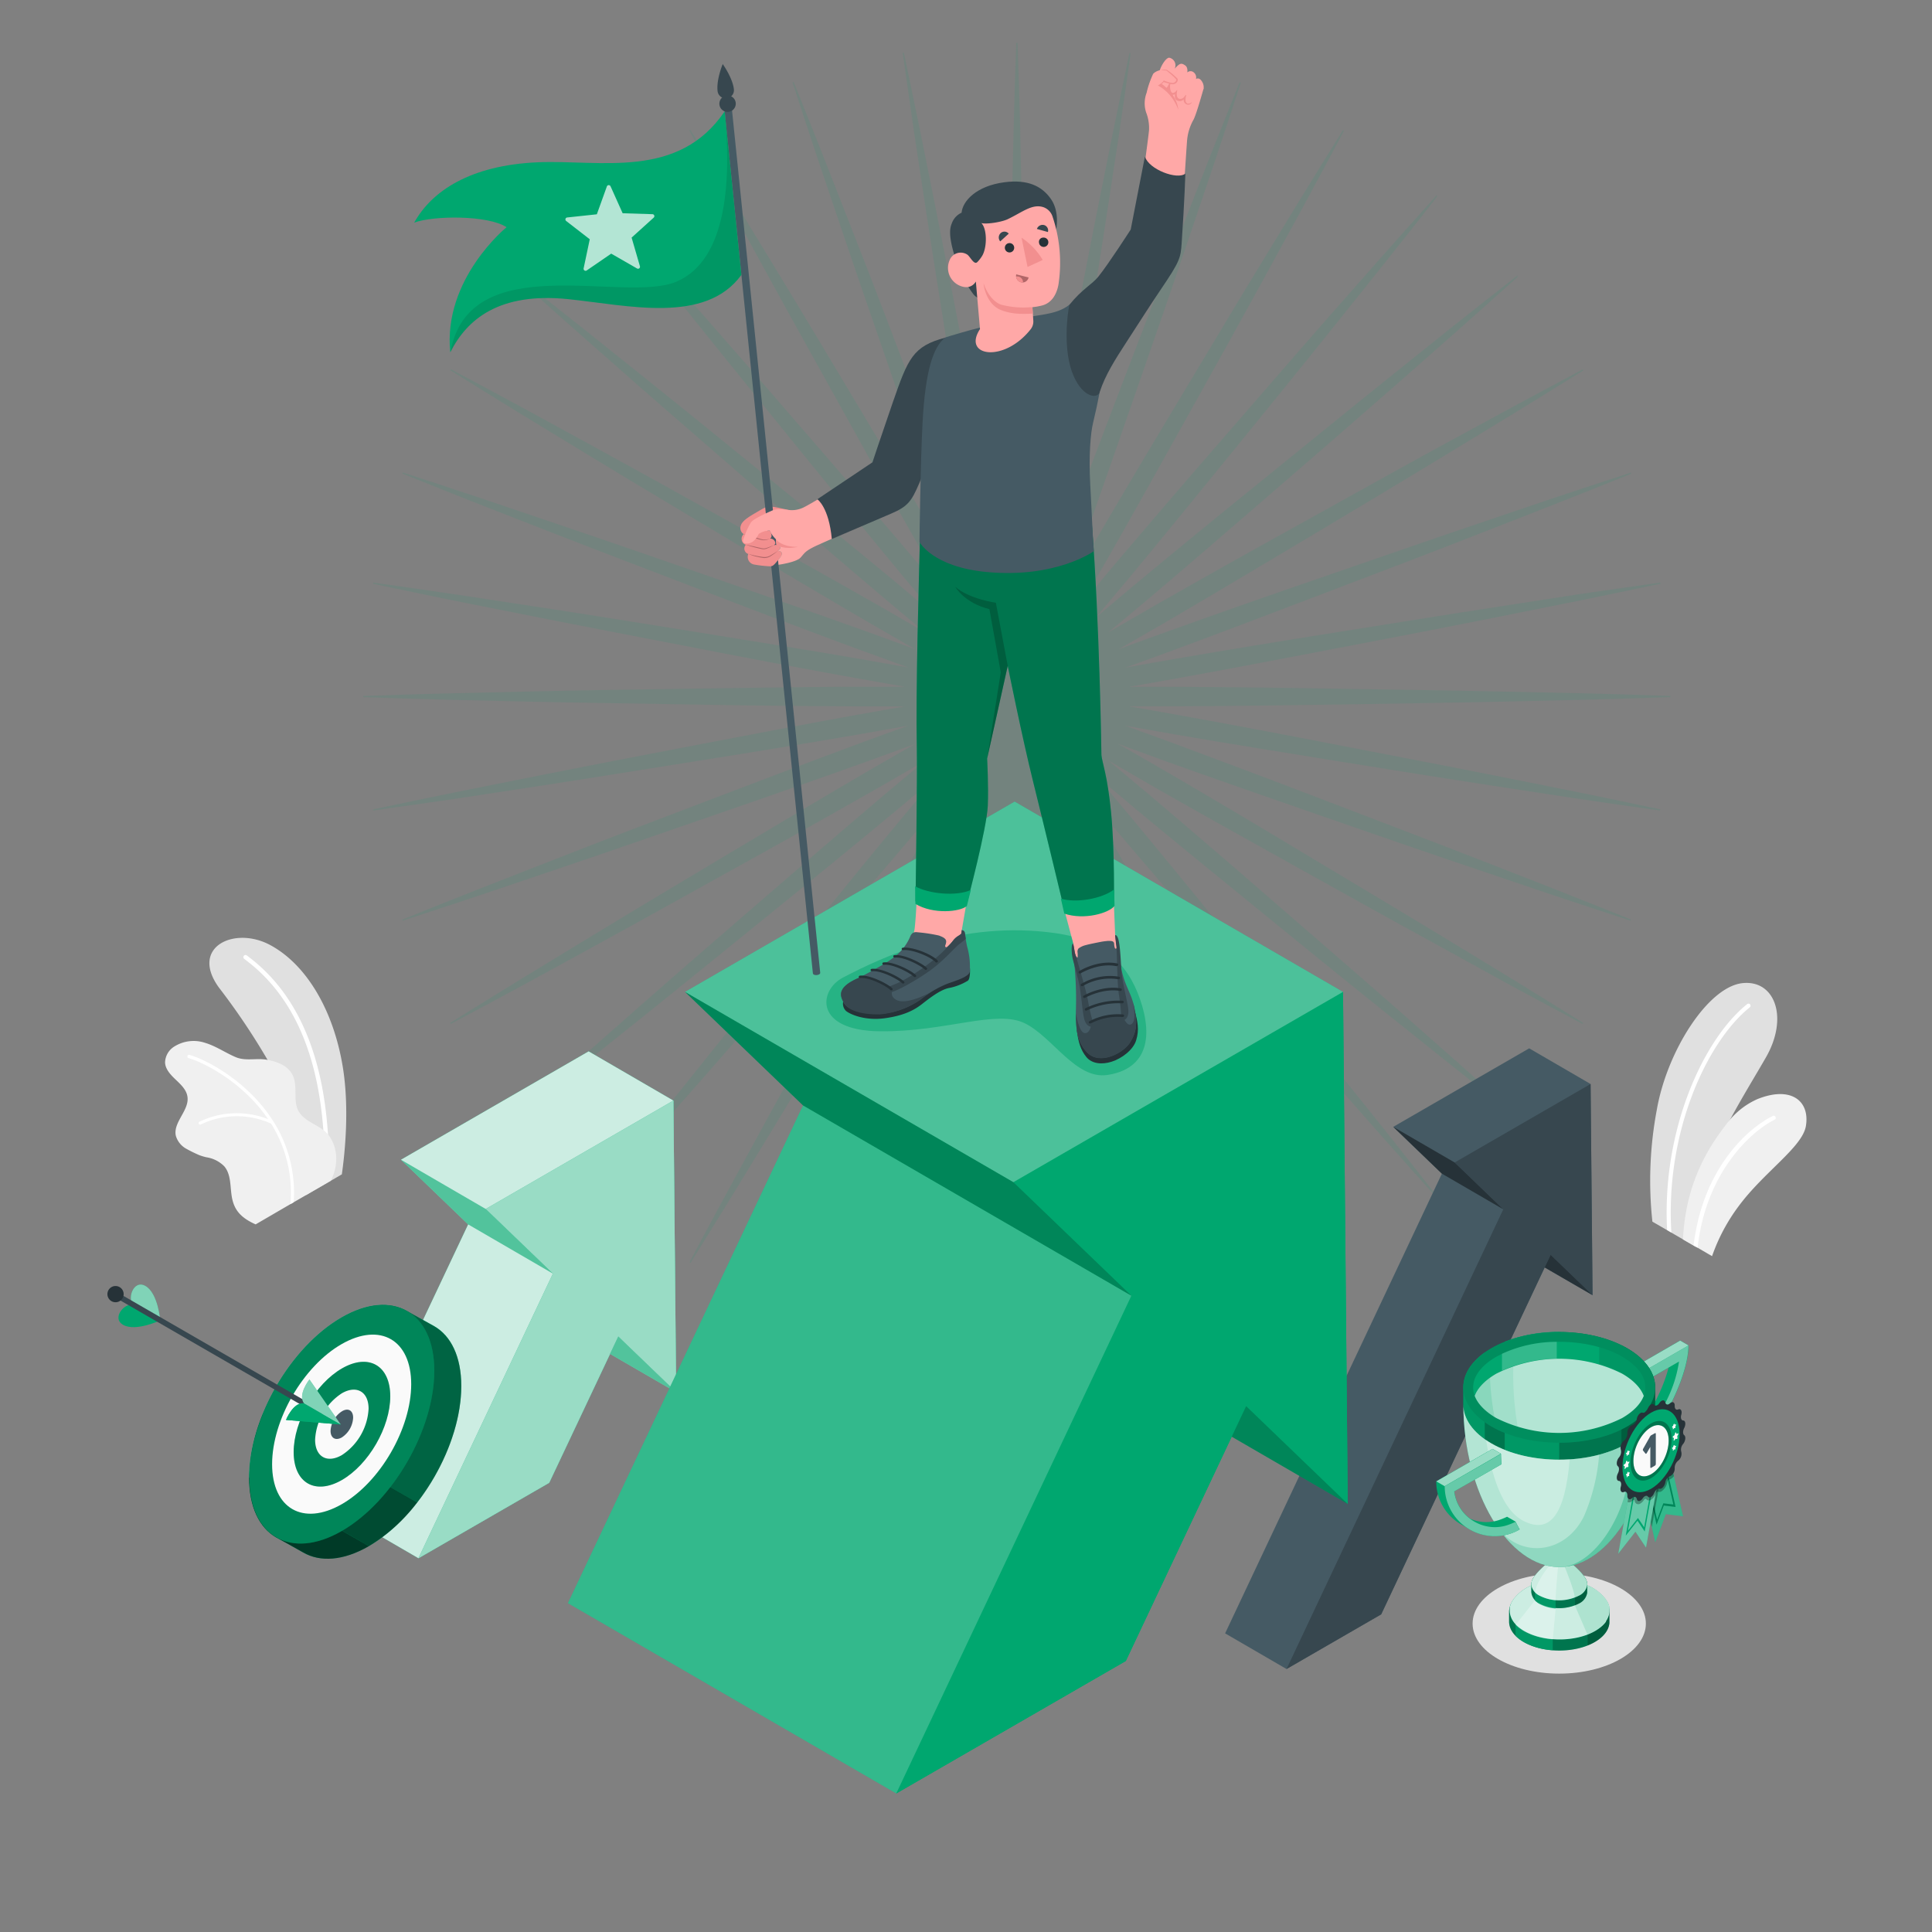 <svg xmlns="http://www.w3.org/2000/svg" viewBox="0 0 500 500"><rect x="0" y="0" width="500" height="500" fill="#808080" stroke="none"/><g id="freepik--Plants--inject-165"><g id="freepik--plants--inject-165"><path d="M451,254.43c-8.95.91-19.56,17.56-22.21,32.73a98.82,98.82,0,0,0-1.15,29l3.78,2.19,1.1.64,3.06,1.77,2.71,1.57.54.31.26-5.19s0,0,0,0v-.08h0l0-.76c-.68-7.55,3.79-17.78,8.74-27,3.31-6.14,6.83-11.82,9.18-15.94C462.94,263.39,459.37,253.57,451,254.43Z" style="fill:#e0e0e0"></path><path d="M452.84,260.7c-11,8.8-21.92,32.19-20.29,58.28l-1.1-.64c-1.42-26.17,9.59-49.61,20.72-58.48a.53.53,0,0,1,.76.09A.54.54,0,0,1,452.84,260.7Z" style="fill:#fff"></path><path d="M439.34,322.91h0l3.74,2.18a47.83,47.83,0,0,1,6.93-13c6.54-8.81,16.42-15.21,17.35-20.65,1.1-6.53-3.84-10.48-12.52-7a19.83,19.83,0,0,0-7,5.18c-5.42,6.66-11.56,16.11-12.29,31.14l2.71,1.57.54.31Z" style="fill:#f0f0f0"></path><path d="M439.34,322.91h0c2.12-19.32,13.63-30,19.92-33.13a.54.54,0,0,0,.25-.72.52.52,0,0,0-.72-.24c-6.3,3.1-16.27,12.27-19.68,28.6,0,0,0,0,0,0a48.24,48.24,0,0,0-.8,4.88l.54.31Z" style="fill:#fff"></path></g><g id="freepik--plants--inject-165"><path d="M88.47,303.92l-2.86,1.66-6.47,3.75c0-13.59-4.55-25.42-9.88-35a175,175,0,0,0-12.58-18.72c-7.64-10.48,3.9-16,13.16-11.08s16.4,16.61,18.86,31.51C90.46,286.76,89.27,298.28,88.47,303.92Z" style="fill:#e0e0e0"></path><path d="M84.42,305.49h.11a.55.55,0,0,0,.57-.54c.69-32.24-9.25-48.88-21.23-57.68a.55.55,0,0,0-.78.12.56.56,0,0,0,.12.78c11.82,8.68,21.45,25,20.77,56.75A.57.57,0,0,0,84.42,305.49Z" style="fill:#fff"></path><path d="M85.61,305.58l-6.47,3.75L76,311.15l-.84.48-9,5.24c-3.82-1.7-5.49-3.69-6.11-6.82-.55-2.8-.15-6-2-8.2a8.21,8.21,0,0,0-4.65-2.35,16,16,0,0,1-1.72-.51,34.23,34.23,0,0,1-3.39-1.65,5.61,5.61,0,0,1-2.79-3.43c-.74-3.54,3.61-6.6,3-10.17-.29-1.77-1.73-3.09-3-4.3s-2.69-2.65-2.78-4.44A5,5,0,0,1,45,270.91a9.41,9.41,0,0,1,8.15-1c2.77.84,5.21,2.56,7.86,3.68s5.48.13,8.28.72l.13,0c2.74.61,5.62,1.7,6.6,4.63s-.25,6.38,1.43,8.92c1.87,2.84,5.84,3.38,7.83,6.22C87.65,297.56,87.44,302,85.61,305.58Z" style="fill:#f0f0f0"></path><path d="M76,311.15l-.84.48a33.79,33.79,0,0,0-5-20.84A21.5,21.5,0,0,0,52,291a.38.38,0,0,1-.23.06.4.4,0,0,1-.17-.75,22.21,22.21,0,0,1,17.78-.67c-6.64-9.79-17-14.82-20.59-15.81a.4.4,0,0,1-.28-.5A.39.39,0,0,1,49,273c3.81,1,14.94,6.49,21.69,17.13a.38.38,0,0,1,.12.17A34.41,34.41,0,0,1,76,311.15Z" style="fill:#fff"></path></g></g><g id="freepik--Shine--inject-165"><path id="freepik--shine--inject-165" d="M347.72,182.31c14.1-.26,28.2-.43,42.3-.75l21.14-.49c7-.22,14.1-.39,21.15-.65v-.32c-7.05-.26-14.1-.43-21.15-.64L390,179c-14.1-.32-28.2-.49-42.3-.74s-28.19-.43-42.29-.5c-4.43,0-8.87,0-13.3,0,4.37-.76,8.73-1.54,13.1-2.31,13.87-2.52,27.72-5.18,41.57-7.83s27.69-5.32,41.51-8.08l20.74-4.16c6.91-1.44,13.82-2.83,20.71-4.31l-.05-.31c-7,1-14,2-20.94,3L387.86,157c-13.94,2.13-27.85,4.41-41.78,6.61s-27.83,4.48-41.73,6.86c-4.37.77-8.74,1.52-13.1,2.31,4.17-1.5,8.33-3,12.5-4.55,13.22-4.88,26.4-9.91,39.57-14.93s26.35-10,39.49-15.16l19.7-7.7c6.55-2.61,13.12-5.18,19.65-7.84l-.11-.29c-6.71,2.16-13.39,4.41-20.09,6.62l-20,6.77c-13.36,4.52-26.66,9.18-40,13.76s-26.63,9.25-39.91,14c-4.18,1.53-8.38,3-12.56,4.58q5.81-3.33,11.59-6.68c12.17-7.11,24.27-14.34,36.38-21.57s24.2-14.46,36.25-21.79l18.06-11c6-3.71,12-7.38,18-11.14l-.15-.27c-6.24,3.3-12.43,6.68-18.64,10L372.37,115.7c-12.37,6.77-24.66,13.67-37,20.5s-24.63,13.73-36.87,20.72q-5.82,3.36-11.64,6.73,5.17-4.31,10.31-8.63c10.76-9.11,21.41-18.34,32.08-27.56S350.58,109,361.17,99.7l15.88-14c5.26-4.69,10.55-9.35,15.78-14.09l-.2-.24c-5.57,4.33-11.08,8.74-16.62,13.1L359.5,97.71c-11,8.82-21.92,17.75-32.88,26.62s-21.87,17.79-32.71,26.8q-5.16,4.32-10.29,8.66l8.65-10.29c9-10.85,17.9-21.79,26.81-32.72s17.79-21.87,26.61-32.88L358.9,67.39c4.37-5.54,8.77-11,13.1-16.62l-.24-.2c-4.73,5.23-9.39,10.52-14.09,15.78l-14,15.89c-9.31,10.59-18.5,21.28-27.76,31.91s-18.44,21.33-27.56,32.08q-4.32,5.16-8.63,10.31c2.26-3.87,4.49-7.75,6.74-11.64,7-12.24,13.84-24.56,20.71-36.87s13.73-24.63,20.5-37l10.15-18.56c3.33-6.21,6.71-12.4,10-18.63l-.27-.16c-3.75,6-7.42,12-11.13,18l-11,18.07c-7.32,12-14.52,24.17-21.79,36.25s-14.46,24.2-21.57,36.38q-3.34,5.79-6.67,11.58c1.54-4.18,3.05-8.37,4.57-12.56,4.76-13.27,9.37-26.59,14-39.91s9.25-26.64,13.77-40l6.76-20c2.21-6.69,4.46-13.38,6.63-20.09l-.3-.11c-2.65,6.54-5.22,13.1-7.84,19.65l-7.69,19.7c-5.13,13.14-10.11,26.33-15.17,39.49s-10,26.35-14.93,39.57c-1.52,4.17-3.05,8.33-4.55,12.51.79-4.37,1.55-8.74,2.32-13.11,2.38-13.89,4.61-27.81,6.85-41.73s4.48-27.84,6.61-41.78l3.19-20.91c1-7,2.07-14,3-20.94l-.31,0c-1.48,6.89-2.87,13.81-4.31,20.71l-4.16,20.74c-2.76,13.83-5.38,27.68-8.07,41.52S270.5,124.3,268,138.17c-.77,4.37-1.56,8.74-2.31,13.11,0-4.44,0-8.87,0-13.31-.07-14.1-.29-28.19-.49-42.29s-.43-28.2-.75-42.29L264,32.24c-.22-7-.39-14.1-.65-21.14H263c-.27,7-.44,14.09-.65,21.14l-.5,21.15c-.32,14.09-.49,28.19-.74,42.29s-.43,28.19-.5,42.29c0,4.44,0,8.87,0,13.31-.76-4.37-1.54-8.74-2.31-13.11-2.52-13.87-5.18-27.71-7.83-41.56s-5.32-27.69-8.08-41.52l-4.16-20.74c-1.44-6.9-2.83-13.82-4.31-20.71l-.31,0c1,7,2,14,3,20.94l3.18,20.91c2.13,13.94,4.41,27.85,6.61,41.78s4.48,27.84,6.86,41.73c.77,4.37,1.53,8.74,2.31,13.11-1.5-4.18-3-8.34-4.55-12.51-4.88-13.22-9.91-26.39-14.92-39.57s-10-26.35-15.17-39.49l-7.7-19.7c-2.61-6.55-5.18-13.11-7.84-19.65l-.29.11c2.16,6.71,4.41,13.4,6.62,20.09l6.77,20c4.52,13.36,9.18,26.67,13.76,40s9.25,26.64,14,39.91c1.53,4.19,3,8.38,4.58,12.56q-3.33-5.79-6.68-11.58c-7.1-12.18-14.34-24.28-21.57-36.38s-14.46-24.21-21.79-36.25l-11-18.07c-3.71-6-7.38-12-11.14-18l-.27.16c3.3,6.23,6.68,12.42,10,18.63L198.58,71c6.77,12.37,13.67,24.67,20.5,37s13.73,24.63,20.72,36.87q3.36,5.83,6.73,11.64c-2.86-3.44-5.75-6.87-8.63-10.31-9.11-10.75-18.34-21.41-27.56-32.08s-18.45-21.32-27.76-31.91l-14-15.89c-4.69-5.26-9.35-10.55-14.09-15.78l-.24.2c4.33,5.57,8.74,11.08,13.1,16.62L180.59,83.9c8.82,11,17.75,21.92,26.62,32.88S225,138.65,234,149.5q4.32,5.15,8.66,10.29-5.14-4.35-10.29-8.66c-10.85-9-21.79-17.9-32.72-26.8s-21.87-17.8-32.87-26.62L150.27,84.5c-5.54-4.36-11.05-8.77-16.62-13.1l-.2.24c5.23,4.74,10.53,9.4,15.79,14.09l15.88,14C175.71,109,186.4,118.2,197,127.46s21.33,18.45,32.08,27.56l10.31,8.63q-5.8-3.37-11.63-6.73c-12.25-7-24.57-13.85-36.88-20.72s-24.63-13.73-37-20.5l-18.56-10.15c-6.22-3.33-12.41-6.71-18.64-10l-.16.27c6,3.76,12,7.43,18,11.14l18.07,11c12,7.33,24.17,14.52,36.25,21.79s24.2,14.46,36.38,21.57q5.79,3.34,11.59,6.68c-4.19-1.54-8.38-3.05-12.57-4.58-13.27-4.75-26.59-9.37-39.91-14s-26.64-9.24-40-13.76l-20-6.77c-6.69-2.21-13.37-4.46-20.09-6.62l-.11.29c6.54,2.66,13.1,5.23,19.65,7.84l19.71,7.7c13.13,5.12,26.32,10.1,39.48,15.16s26.35,10.05,39.57,14.93c4.17,1.52,8.33,3,12.51,4.55-4.37-.79-8.74-1.54-13.11-2.31-13.89-2.38-27.81-4.61-41.73-6.86s-27.84-4.48-41.78-6.61l-20.91-3.18c-7-1-14-2.07-20.94-3l0,.31c6.9,1.48,13.81,2.87,20.71,4.31L138,159.51c13.83,2.76,27.68,5.38,41.52,8.08s27.69,5.31,41.56,7.83c4.37.77,8.74,1.55,13.11,2.31-4.44,0-8.87,0-13.31,0-14.1.07-28.19.29-42.29.5s-28.2.42-42.29.74l-21.15.5c-7.05.21-14.09.38-21.14.64v.32c7,.26,14.09.43,21.14.65l21.15.49c14.09.32,28.19.49,42.29.75s28.19.42,42.29.49h13.31c-4.37.75-8.74,1.54-13.11,2.31-13.87,2.51-27.71,5.18-41.56,7.82S151.8,198.25,138,201l-20.74,4.16c-6.9,1.44-13.81,2.83-20.71,4.31l0,.31c7-1,14-2,20.94-3l20.91-3.19c13.94-2.13,27.85-4.41,41.78-6.61s27.84-4.48,41.73-6.86c4.37-.77,8.74-1.52,13.11-2.31-4.18,1.5-8.34,3-12.51,4.55-13.22,4.89-26.39,9.92-39.57,14.93s-26.35,10-39.48,15.16l-19.71,7.7c-6.55,2.62-13.11,5.18-19.65,7.84l.11.3c6.72-2.17,13.4-4.42,20.09-6.63l20-6.77c13.36-4.51,26.67-9.17,40-13.76s26.64-9.24,39.91-14q6.28-2.28,12.57-4.58-5.81,3.33-11.59,6.68c-12.18,7.11-24.27,14.35-36.38,21.57s-24.21,14.47-36.25,21.79l-18.07,11c-6,3.72-12,7.39-18,11.14l.16.27c6.23-3.3,12.42-6.68,18.64-10l18.56-10.15c12.36-6.77,24.66-13.67,37-20.5s24.63-13.73,36.88-20.71c3.88-2.25,7.76-4.48,11.63-6.74l-10.31,8.63c-10.75,9.12-21.41,18.35-32.08,27.56s-21.32,18.45-31.91,27.76l-15.88,14c-5.26,4.7-10.56,9.36-15.79,14.09l.2.24c5.57-4.33,11.08-8.73,16.62-13.1l16.52-13.21c11-8.82,21.91-17.75,32.87-26.61s21.87-17.8,32.72-26.81l10.29-8.65Q238.32,205.87,234,211c-9,10.84-17.9,21.78-26.8,32.71s-17.8,21.87-26.62,32.88l-13.21,16.51c-4.36,5.54-8.77,11.05-13.1,16.62l.24.2c4.74-5.23,9.4-10.52,14.09-15.78l14-15.88c9.31-10.6,18.5-21.28,27.76-31.92S228.79,225,237.9,214.29c2.88-3.43,5.77-6.86,8.63-10.31q-3.37,5.81-6.73,11.64c-7,12.24-13.85,24.56-20.72,36.87s-13.73,24.63-20.5,37l-10.14,18.56c-3.34,6.21-6.72,12.4-10,18.63l.27.16c3.76-6,7.43-12,11.14-18l11-18.06c7.33-12.05,14.52-24.17,21.79-36.26s14.47-24.2,21.57-36.37q3.34-5.79,6.68-11.59c-1.54,4.18-3.05,8.37-4.58,12.56-4.75,13.27-9.37,26.6-14,39.91s-9.24,26.64-13.76,40l-6.77,20c-2.21,6.7-4.46,13.38-6.62,20.09l.29.11c2.66-6.54,5.23-13.1,7.84-19.65l7.7-19.7c5.12-13.14,10.11-26.33,15.17-39.49s10-26.35,14.92-39.57c1.52-4.17,3.05-8.33,4.55-12.5-.78,4.36-1.54,8.73-2.31,13.1-2.38,13.89-4.61,27.82-6.86,41.73S242,291,239.83,305l-3.18,20.91c-1,7-2.07,13.95-3,20.94l.31.05c1.48-6.89,2.87-13.8,4.31-20.71l4.16-20.74c2.76-13.82,5.38-27.68,8.08-41.52s5.31-27.69,7.83-41.56c.77-4.37,1.55-8.73,2.31-13.1,0,4.43,0,8.87,0,13.3.07,14.1.29,28.2.5,42.29s.42,28.2.74,42.3l.5,21.14c.21,7.05.38,14.1.65,21.15h.31c.26-7.05.43-14.1.65-21.15l.49-21.14c.32-14.1.49-28.2.75-42.3s.42-28.19.49-42.29c0-4.43,0-8.87,0-13.3.75,4.37,1.54,8.73,2.31,13.1,2.51,13.87,5.18,27.72,7.83,41.56s5.31,27.7,8.07,41.52l4.16,20.74c1.44,6.91,2.83,13.82,4.31,20.71l.31-.05c-1-7-2-14-3-20.94L286.45,305c-2.13-13.94-4.41-27.85-6.61-41.78s-4.47-27.84-6.85-41.73c-.77-4.37-1.53-8.74-2.32-13.1,1.5,4.17,3,8.33,4.55,12.5,4.89,13.22,9.92,26.4,14.93,39.57s10,26.35,15.17,39.49l7.69,19.7c2.62,6.55,5.19,13.11,7.84,19.65l.3-.11c-2.17-6.71-4.42-13.39-6.63-20.09l-6.76-20c-4.52-13.36-9.18-26.66-13.77-40s-9.24-26.64-14-39.91c-1.52-4.19-3-8.38-4.57-12.56q3.31,5.81,6.67,11.59c7.11,12.17,14.35,24.27,21.57,36.37s14.47,24.21,21.79,36.26l11,18.06c3.71,6,7.38,12,11.13,18l.27-.16c-3.3-6.23-6.68-12.42-10-18.63L327.7,289.49c-6.77-12.37-13.67-24.67-20.5-37s-13.73-24.63-20.71-36.87c-2.25-3.88-4.48-7.77-6.74-11.64q4.31,5.18,8.63,10.31c9.12,10.75,18.35,21.41,27.56,32.08s18.45,21.32,27.76,31.92l14,15.88c4.7,5.26,9.36,10.55,14.09,15.78l.24-.2c-4.33-5.57-8.73-11.08-13.1-16.62l-13.21-16.51c-8.82-11-17.75-21.92-26.61-32.88s-17.8-21.87-26.81-32.71q-4.32-5.16-8.65-10.29,5.13,4.33,10.29,8.65c10.84,9,21.78,17.9,32.71,26.81S348.49,254,359.5,262.81L376,276c5.54,4.37,11.05,8.77,16.62,13.1l.2-.24c-5.23-4.73-10.52-9.39-15.78-14.09l-15.88-14c-10.59-9.31-21.28-18.5-31.92-27.76s-21.32-18.44-32.08-27.56q-5.15-4.32-10.31-8.63c3.87,2.26,7.76,4.49,11.64,6.74,12.24,7,24.56,13.84,36.87,20.71s24.63,13.73,37,20.5L390.93,255c6.21,3.33,12.4,6.71,18.64,10l.15-.27c-6-3.75-12-7.42-18-11.14l-18.06-11c-12.05-7.32-24.17-14.52-36.25-21.79S313.21,206.32,301,199.21q-5.79-3.35-11.59-6.68c4.18,1.54,8.38,3.06,12.56,4.58,13.28,4.76,26.6,9.37,39.91,14s26.64,9.25,40,13.76l20,6.77c6.7,2.21,13.38,4.46,20.09,6.63l.11-.3c-6.53-2.66-13.1-5.22-19.65-7.84l-19.7-7.7c-13.14-5.12-26.33-10.1-39.49-15.16s-26.35-10-39.57-14.93c-4.17-1.52-8.33-3.05-12.5-4.55,4.36.79,8.73,1.54,13.1,2.31,13.9,2.38,27.82,4.62,41.73,6.86s27.84,4.48,41.78,6.61l20.91,3.19c7,1,14,2.07,20.94,3l.05-.31c-6.89-1.48-13.8-2.87-20.71-4.31L388.31,201c-13.82-2.76-27.68-5.38-41.51-8.08s-27.7-5.31-41.57-7.82c-4.37-.77-8.73-1.56-13.1-2.31h13.3C319.53,182.73,333.63,182.51,347.72,182.31Z" style="fill:#00A76F;opacity:0.1"></path></g><g id="freepik--Arrows--inject-165"><g id="freepik--Arrow--inject-165"><polygon points="395.75 271.31 411.64 280.54 412.15 335.19 399.76 328.01 357.45 417.79 332.95 431.94 317.06 422.71 373.16 303.74 360.57 291.63 395.75 271.31" style="fill:#455a64"></polygon><polygon points="411.64 280.54 376.46 300.85 389.05 312.97 332.95 431.94 357.45 417.79 401.3 324.75 412.15 335.19 411.64 280.54" style="fill:#37474f"></polygon><polygon points="389.05 312.97 376.46 300.85 360.57 291.63 373.16 303.74 389.05 312.97" style="fill:#263238"></polygon><polygon points="399.76 328.01 401.3 324.75 412.15 335.19 399.76 328.01" style="fill:#263238"></polygon></g><g id="freepik--arrow--inject-165"><polygon points="152.34 272.08 174.28 284.82 174.99 360.3 157.88 350.39 142.13 383.75 108.29 403.28 86.35 390.54 121.15 316.87 103.76 300.13 152.34 272.08" style="fill:#00A76F"></polygon><polygon points="152.34 272.08 174.28 284.82 174.99 360.3 157.88 350.39 142.13 383.75 108.29 403.28 86.35 390.54 121.15 316.87 103.76 300.13 152.34 272.08" style="fill:#fff;opacity:0.8"></polygon><polygon points="174.28 284.82 125.7 312.88 143.09 329.61 108.29 403.28 142.13 383.75 160.01 345.89 174.99 360.3 174.28 284.82" style="fill:#00A76F"></polygon><polygon points="174.28 284.82 125.7 312.88 143.09 329.61 108.29 403.28 142.13 383.75 160.01 345.89 174.99 360.3 174.28 284.82" style="fill:#fff;opacity:0.6"></polygon><polygon points="143.09 329.61 125.7 312.88 103.76 300.13 121.15 316.87 143.09 329.61" style="fill:#00A76F;opacity:0.6"></polygon><polygon points="157.88 350.39 160.01 345.89 174.99 360.3 157.88 350.39" style="fill:#00A76F;opacity:0.6"></polygon></g><g id="freepik--arrow--inject-165"><polygon points="262.59 207.45 347.57 256.7 348.8 389.22 318.77 371.81 291.36 429.86 231.95 464.15 146.97 414.9 207.82 286.08 177.28 256.7 262.59 207.45" style="fill:#00A76F"></polygon><polygon points="347.57 256.7 262.26 305.95 292.8 335.33 231.95 464.15 291.36 429.86 322.5 363.91 348.8 389.22 347.57 256.7" style="fill:#00A76F"></polygon><polygon points="262.26 305.95 177.28 256.7 262.59 207.45 347.57 256.7 262.26 305.95" style="fill:#fff;opacity:0.3"></polygon><polygon points="207.82 286.08 292.8 335.33 231.95 464.15 146.97 414.9 207.82 286.08" style="fill:#fff;opacity:0.2"></polygon><polygon points="292.8 335.33 262.26 305.95 177.28 256.7 207.82 286.08 292.8 335.33" style="opacity:0.2"></polygon><polygon points="318.77 371.81 322.5 363.91 348.8 389.22 318.77 371.81" style="opacity:0.2"></polygon></g></g><g id="freepik--Target--inject-165"><g id="freepik--target--inject-165"><g id="freepik--target--inject-165"><path d="M112.38,343.2c4.34,2.5,7,7.86,7,15.49,0,15.26-10.71,33.82-23.93,41.45-6.63,3.83-12.63,4.17-17,1.64-1.13-.66-5.81-3.24-7-3.9-4.33-2.5-7-7.86-7-15.49,0-15.26,10.71-33.81,23.93-41.44,6.6-3.81,12.58-4.17,16.91-1.68" style="fill:#00A76F"></path><path d="M95.47,400.14h0c-6.63,3.83-12.63,4.17-17,1.64-1.13-.66-5.81-3.24-7-3.9-4.33-2.5-7-7.86-7-15.48Z" style="opacity:0.65"></path><path d="M107.92,388.92a44.48,44.48,0,0,1-12.45,11.22L64.54,382.4h0A44.56,44.56,0,0,1,68,366Z" style="opacity:0.55"></path><path d="M68,366C72.23,355.63,79.81,346,88.47,341c6.6-3.81,12.58-4.17,16.91-1.68l7,3.93c4.34,2.5,7,7.86,7,15.49,0,10-4.59,21.4-11.48,30.23Z" style="opacity:0.4"></path><path d="M112.4,354.76c0,15.26-10.72,33.82-23.93,41.45s-23.93,1.44-23.93-13.82S75.25,348.57,88.47,341,112.4,339.52,112.4,354.76Z" style="fill:#00A76F"></path><path d="M112.4,354.76c0,15.26-10.72,33.82-23.93,41.45s-23.93,1.44-23.93-13.82S75.25,348.57,88.47,341,112.4,339.52,112.4,354.76Z" style="opacity:0.2"></path><path d="M106.42,358.22c0,11.44-8,25.36-18,31.08s-18,1.09-18-10.36,8-25.36,18-31.09S106.42,346.77,106.42,358.22Z" style="fill:#fafafa"></path><path d="M101,361.36c0,8-5.6,17.67-12.51,21.66S76,383.78,76,375.8s5.6-17.68,12.51-21.66S101,353.38,101,361.36Z" style="fill:#00A76F"></path><path d="M101,361.36c0,8-5.6,17.67-12.51,21.66S76,383.78,76,375.8s5.6-17.68,12.51-21.66S101,353.38,101,361.36Z" style="opacity:0.2"></path><path d="M95.39,364.58a15.29,15.29,0,0,1-6.92,12c-3.83,2.21-6.93.42-6.92-4a15.32,15.32,0,0,1,6.92-12C92.29,358.38,95.39,360.17,95.39,364.58Z" style="fill:#fafafa"></path><path d="M91.39,366.89A6.47,6.47,0,0,1,88.47,372c-1.61.93-2.92.18-2.92-1.69a6.45,6.45,0,0,1,2.92-5.05C90.08,364.27,91.39,365,91.39,366.89Z" style="fill:#455a64"></path></g><g id="freepik--arrow--inject-165"><path d="M41.47,341.71s-6.35,3-9.6,1.16.8-6.24,2.9-5Z" style="fill:#00A76F"></path><path d="M41.47,341.71s-.55-7-3.8-8.89-5,3.81-2.9,5Z" style="fill:#00A76F"></path><path d="M41.47,341.71s-.55-7-3.8-8.89-5,3.81-2.9,5Z" style="fill:#fff;opacity:0.5"></path><polygon points="79.22 364.31 29.29 335.49 30.01 334.26 80.76 363.55 79.22 364.31" style="fill:#37474f"></polygon><path d="M32,334.92a2.1,2.1,0,1,1-2.09-2.1A2.1,2.1,0,0,1,32,334.92Z" style="fill:#263238"></path><path d="M78.69,363.18c-2.83-.36-4.67,4.3-4.67,4.3l14.16,1.18Z" style="fill:#00A76F"></path><path d="M78.69,363.18c-2.83-.36-4.67,4.3-4.67,4.3l14.16,1.18Z" style="fill:#00A76F"></path><path d="M80.08,357s-3.11,3.92-1.39,6.19l9.49,5.48Z" style="fill:#00A76F"></path><path d="M80.08,357s-3.11,3.92-1.39,6.19l9.49,5.48Z" style="fill:#fff;opacity:0.5"></path></g></g></g><g id="freepik--Trophy--inject-165"><g id="freepik--trophy--inject-165"><ellipse id="freepik--Shadow--inject-165" cx="403.53" cy="420.18" rx="22.42" ry="12.95" style="fill:#e0e0e0"></ellipse><g id="freepik--trophy--inject-165"><path d="M415.41,380.57l2.17,1.25c8.63-5,19.41-23.66,19.41-33.63l-2.17-1.25-14.56,8.41s0,1-.11,2.82l2.28-1.31c0,.4,0,1.27-.1,2.56l9.5-5.49a39.55,39.55,0,0,1-2.61,7.07,52.79,52.79,0,0,1-7.36,11.48,28.51,28.51,0,0,1-3.17,3.16,26.2,26.2,0,0,1-2.22,1.67C416.15,378.37,415.79,379.46,415.41,380.57Z" style="fill:#00A76F"></path><path d="M422.43,356.6s0,1-.1,2.82l12.2-7.05a33,33,0,0,1-3.13,9.88A52.82,52.82,0,0,1,424,373.73a28.48,28.48,0,0,1-3.16,3.16c-1,.8-1.76,1.35-2.22,1.67-.33,1.06-.69,2.15-1.07,3.26,8.63-5,19.41-23.66,19.41-33.63Z" style="fill:#00A76F"></path><path d="M422.43,356.6s0,1-.1,2.82l12.2-7.05a33,33,0,0,1-3.13,9.88A52.82,52.82,0,0,1,424,373.73a28.48,28.48,0,0,1-3.16,3.16c-1,.8-1.76,1.35-2.22,1.67-.33,1.06-.69,2.15-1.07,3.26,8.63-5,19.41-23.66,19.41-33.63Z" style="fill:#fff;opacity:0.4"></path><polygon points="436.99 348.19 422.43 356.6 420.26 355.35 434.82 346.94 436.99 348.19" style="fill:#00A76F"></polygon><polygon points="436.99 348.19 422.43 356.6 420.26 355.35 434.82 346.94 436.99 348.19" style="fill:#fff;opacity:0.6"></polygon><path d="M390.55,417.17c0-1.92,1.26-3.84,3.8-5.3,5.07-2.94,13.3-2.94,18.37,0,2.38,1.37,3.64,3.14,3.79,4.94v.1a2.26,2.26,0,0,1,0,.26v2.49a2.35,2.35,0,0,1,0,.26v.1c-.15,1.79-1.41,3.56-3.79,4.94-5.07,2.93-13.3,2.93-18.37,0-2.54-1.47-3.8-3.38-3.8-5.3Z" style="fill:#00A76F"></path><path d="M390.55,417.17c0-1.92,1.26-3.84,3.8-5.3,5.07-2.94,13.3-2.94,18.37,0,2.38,1.37,3.64,3.14,3.79,4.94v.1a2.26,2.26,0,0,1,0,.26v2.49a2.35,2.35,0,0,1,0,.26v.1c-.15,1.79-1.41,3.56-3.79,4.94-5.07,2.93-13.3,2.93-18.37,0-2.54-1.47-3.8-3.38-3.8-5.3Z" style="opacity:0.3"></path><path d="M401.85,427.08a17.72,17.72,0,0,1-7.5-2.12,9.85,9.85,0,0,1-2.12-1.62v-9.86a10.16,10.16,0,0,1,2.12-1.61,17.87,17.87,0,0,1,7.5-2.13Z" style="fill:#00A76F;opacity:0.7"></path><path d="M410.88,411a15.59,15.59,0,0,1,1.84.88c2.38,1.37,3.64,3.14,3.79,4.94v.1a2.26,2.26,0,0,1,0,.26v2.49a2.35,2.35,0,0,1,0,.26v.1c-.15,1.79-1.41,3.56-3.79,4.94a14.11,14.11,0,0,1-1.84.87Z" style="opacity:0.2"></path><path d="M415.6,419.6c.13-.19.24-.38.35-.57s.05-.11.07-.16a3.74,3.74,0,0,0,.22-.51l.06-.16a5,5,0,0,0,.16-.64v0a4.91,4.91,0,0,0,.06-.66c0-.06,0-.13,0-.19s0-.31,0-.46a2,2,0,0,0,0-.24,4,4,0,0,0-.11-.44l-.06-.21a5.45,5.45,0,0,0-.26-.62l-.11-.19c-.08-.14-.16-.28-.26-.43l-.18-.25-.14-.19-.22-.25-.12-.13c-2.78-3.2-6.87-4.26-11.44-4.26s-8.67,1.06-11.45,4.27l-.1.11c-.08.09-.15.18-.23.26s-.09.14-.14.2l-.17.24a3.14,3.14,0,0,0-.28.46.83.83,0,0,0-.09.16,4.85,4.85,0,0,0-.27.62,1.46,1.46,0,0,0-.05.2,3.9,3.9,0,0,0-.12.46c0,.07,0,.15,0,.22s0,.32,0,.49v.17a4.41,4.41,0,0,0,.22,1.33,1.21,1.21,0,0,0,.05.14c.06.17.14.35.22.53l.07.14a6.62,6.62,0,0,0,.37.61l0,0a6.17,6.17,0,0,0,.52.65l0,0a6,6,0,0,0,.57.55.86.86,0,0,0,.14.13,7.09,7.09,0,0,0,.59.46l.15.11c.27.19.54.37.84.54,5.07,2.93,13.3,2.93,18.36,0,.3-.17.57-.35.83-.53l.18-.13c.2-.14.39-.29.57-.44a1.07,1.07,0,0,1,.16-.14c.19-.17.37-.35.54-.53l.06-.06a7.14,7.14,0,0,0,.51-.64A.21.21,0,0,1,415.6,419.6Z" style="fill:#00A76F"></path><g style="opacity:0.8"><path d="M415.6,419.6c.13-.19.24-.38.35-.57s.05-.11.07-.16a3.74,3.74,0,0,0,.22-.51l.06-.16a5,5,0,0,0,.16-.64v0a4.91,4.91,0,0,0,.06-.66c0-.06,0-.13,0-.19s0-.31,0-.46a2,2,0,0,0,0-.24,4,4,0,0,0-.11-.44l-.06-.21a5.45,5.45,0,0,0-.26-.62l-.11-.19c-.08-.14-.16-.28-.26-.43l-.18-.25-.14-.19-.22-.25-.12-.13c-2.78-3.2-6.87-4.26-11.44-4.26s-8.67,1.06-11.45,4.27l-.1.11c-.08.09-.15.18-.23.26s-.09.14-.14.2l-.17.24a3.14,3.14,0,0,0-.28.46.83.83,0,0,0-.09.16,4.85,4.85,0,0,0-.27.62,1.46,1.46,0,0,0-.05.2,3.9,3.9,0,0,0-.12.46c0,.07,0,.15,0,.22s0,.32,0,.49v.17a4.41,4.41,0,0,0,.22,1.33,1.21,1.21,0,0,0,.05.14c.06.17.14.35.22.53l.07.14a6.62,6.62,0,0,0,.37.61l0,0a6.17,6.17,0,0,0,.52.65l0,0a6,6,0,0,0,.57.55.86.86,0,0,0,.14.13,7.09,7.09,0,0,0,.59.46l.15.11c.27.19.54.37.84.54,5.07,2.93,13.3,2.93,18.36,0,.3-.17.57-.35.83-.53l.18-.13c.2-.14.39-.29.57-.44a1.07,1.07,0,0,1,.16-.14c.19-.17.37-.35.54-.53l.06-.06a7.14,7.14,0,0,0,.51-.64A.21.21,0,0,1,415.6,419.6Z" style="fill:#fff"></path></g><path d="M397.73,413.57v-3.81a19.63,19.63,0,0,1,4.94-.73v6.46l-.81,8.77a17.92,17.92,0,0,1-7.51-2.13c-.3-.17-.57-.35-.84-.54l-.15-.11a7.09,7.09,0,0,1-.59-.46.86.86,0,0,1-.14-.13l-.4-.37Z" style="fill:#fff;opacity:0.3"></path><path d="M407.3,414.85V409.3a12.42,12.42,0,0,1,7.67,4l.12.13.22.25.14.19.18.25c.1.15.18.29.26.43l.11.19a5.45,5.45,0,0,1,.26.62l.06.21a4,4,0,0,1,.11.44,2,2,0,0,1,0,.24c0,.15,0,.3,0,.46s0,.13,0,.19a4.91,4.91,0,0,1-.06.66v0a5,5,0,0,1-.16.64l-.06.16a3.74,3.74,0,0,1-.22.51c0,.05,0,.1-.07.16s-.22.38-.35.57a.21.21,0,0,0,0,.06,7.14,7.14,0,0,1-.51.64l-.06.06c-.17.18-.35.36-.54.53a1.07,1.07,0,0,0-.16.14c-.18.15-.37.3-.57.44l-.18.13c-.26.18-.53.36-.83.53a14.73,14.73,0,0,1-1.83.88Z" style="fill:#00A76F;opacity:0.15"></path><path d="M396.3,410a3.6,3.6,0,0,1,2.11-3,11.33,11.33,0,0,1,10.24,0,3.72,3.72,0,0,1,2.11,2.76v0a.76.76,0,0,1,0,.15v2.15a.76.76,0,0,1,0,.15v0a3.72,3.72,0,0,1-2.11,2.76,11.33,11.33,0,0,1-10.24,0,3.6,3.6,0,0,1-2.11-3Z" style="fill:#00A76F"></path><path d="M396.3,410a3.6,3.6,0,0,1,2.11-3,11.33,11.33,0,0,1,10.24,0,3.72,3.72,0,0,1,2.11,2.76v0a.76.76,0,0,1,0,.15v2.15a.76.76,0,0,1,0,.15v0a3.72,3.72,0,0,1-2.11,2.76,11.33,11.33,0,0,1-10.24,0,3.6,3.6,0,0,1-2.11-3Z" style="opacity:0.3"></path><path d="M402.59,416.28a10.07,10.07,0,0,1-4.18-1.18,5.31,5.31,0,0,1-1.17-.9v-6.27a5.63,5.63,0,0,1,1.17-.9,9.92,9.92,0,0,1,4.18-1.18Z" style="fill:#00A76F;opacity:0.7"></path><path d="M407.63,406.54a9.63,9.63,0,0,1,1,.49,3.72,3.72,0,0,1,2.11,2.76v0a.76.76,0,0,1,0,.15v2.15a.76.76,0,0,1,0,.15v0a3.72,3.72,0,0,1-2.11,2.76,9.63,9.63,0,0,1-1,.49Z" style="opacity:0.2"></path><path d="M396.3,409.79h0c.16-2.75,7.23-7.63,7.23-7.63s7.08,4.88,7.23,7.63h0a1.93,1.93,0,0,1,0,.34v.06a3.69,3.69,0,0,1-2.11,2.75,11.33,11.33,0,0,1-10.24,0,3.71,3.71,0,0,1-2.11-2.75v-.06A1.93,1.93,0,0,1,396.3,409.79Z" style="fill:#00A76F"></path><path d="M396.3,409.79h0c.16-2.75,7.23-7.63,7.23-7.63s7.08,4.88,7.23,7.63h0a1.93,1.93,0,0,1,0,.34v.06a3.69,3.69,0,0,1-2.11,2.75,11.33,11.33,0,0,1-10.24,0,3.71,3.71,0,0,1-2.11-2.75v-.06A1.93,1.93,0,0,1,396.3,409.79Z" style="fill:#fff;opacity:0.8"></path><path d="M398.41,412.94a6.06,6.06,0,0,1-1.06-.78c0-3.42,6.18-10,6.18-10s-.94,9.39-.94,12A10.08,10.08,0,0,1,398.41,412.94Z" style="fill:#fff;opacity:0.3"></path><path d="M410.76,409.78h0a1.93,1.93,0,0,1,0,.34v.06a3.69,3.69,0,0,1-2.11,2.75,7.82,7.82,0,0,1-1.13.53c0-2.28-4-11.32-4-11.32S410.61,407,410.76,409.78Z" style="fill:#00A76F;opacity:0.15"></path><path d="M378.71,359.05c0-3.67,2.42-7.33,7.27-10.13,9.69-5.6,25.41-5.6,35.11,0,4.84,2.8,7.27,6.46,7.27,10.13v4.39c0,3.66-2.43,7.33-7.28,10.13-9.69,5.6-25.41,5.6-35.1,0-4.85-2.8-7.27-6.47-7.27-10.13Z" style="fill:#00A76F"></path><path d="M378.71,359.05c0-3.67,2.42-7.33,7.27-10.13,9.69-5.6,25.41-5.6,35.11,0,4.84,2.8,7.27,6.46,7.27,10.13v4.39c0,3.66-2.43,7.33-7.28,10.13-9.69,5.6-25.41,5.6-35.1,0-4.85-2.8-7.27-6.47-7.27-10.13Z" style="opacity:0.3"></path><path d="M384.26,350v22.45c-3.7-2.63-5.55-5.83-5.55-9v-4.39C378.71,355.85,380.56,352.64,384.26,350Z" style="fill:#00A76F;opacity:0.7"></path><path d="M403.53,377.77a38.41,38.41,0,0,1-14.11-2.55v-28a38.41,38.41,0,0,1,14.11-2.55Z" style="fill:#00A76F;opacity:0.7"></path><path d="M419.63,348.15c.5.24,1,.5,1.46.77,4.84,2.8,7.27,6.46,7.27,10.13v4.39c0,3.66-2.43,7.33-7.28,10.13-.46.27-.95.52-1.45.77Z" style="opacity:0.2"></path><ellipse cx="403.53" cy="359.05" rx="24.82" ry="14.33" style="fill:#00A76F"></ellipse><ellipse cx="403.53" cy="359.05" rx="24.82" ry="14.33" style="opacity:0.15"></ellipse><path d="M381.25,359.05a6.25,6.25,0,0,0,.41,2.2c.79-2.1,2.72-4.09,5.59-5.75a36.26,36.26,0,0,1,32.56,0c2.88,1.66,4.8,3.65,5.59,5.75a6.25,6.25,0,0,0,.41-2.2c0-2.88-2.13-5.7-6-7.93-4.3-2.49-10.09-3.86-16.28-3.86a33.1,33.1,0,0,0-16.28,3.86C383.39,353.35,381.25,356.17,381.25,359.05Z" style="fill:#00A76F"></path><path d="M413.86,348.65a26.62,26.62,0,0,1,5.95,2.47c3.87,2.23,6,5.05,6,7.93a6.25,6.25,0,0,1-.41,2.2c-.79-2.1-2.71-4.09-5.59-5.75a27.1,27.1,0,0,0-5.95-2.47Z" style="opacity:0.1"></path><path d="M402.89,351.65a34.05,34.05,0,0,0-14.18,3.09v-4.39a34.05,34.05,0,0,1,14.18-3.08Z" style="fill:#fff;opacity:0.2"></path><path d="M428.36,363.44c0,3.66-2.43,7.33-7.28,10.13-9.69,5.6-25.41,5.6-35.1,0-4.85-2.8-7.27-6.47-7.27-10.13,0,23,11.72,42.11,24.82,42.11s24.83-19.08,24.83-42.11Z" style="fill:#00A76F"></path><path d="M428.36,363.44c0,3.66-2.43,7.33-7.28,10.13-9.69,5.6-25.41,5.6-35.1,0-4.85-2.8-7.27-6.47-7.27-10.13,0,23,11.72,42.11,24.82,42.11s24.83-19.08,24.83-42.11Z" style="fill:#fff;opacity:0.7"></path><path d="M403.53,405.55c-5.81,0-11.35-3.76-15.71-9.95,5.9,7.71,17.38,6.59,22.16-3.31a50.32,50.32,0,0,0,3.88-15.82,29.55,29.55,0,0,0,7.22-2.9c4.85-2.8,7.28-6.47,7.28-10.13h0C428.36,386.47,416.64,405.55,403.53,405.55Z" style="fill:#00A76F;opacity:0.2"></path><path d="M420.69,386.1a72.71,72.71,0,0,0,2-13.53c3.79-2.64,5.7-5.89,5.7-9.13h0c0,22.59-11.27,41.35-24.07,42.07C411.57,404.89,418.32,395.53,420.69,386.1Z" style="fill:#00A76F;opacity:0.35"></path><path d="M386,373.57c5.53,3.19,13,4.56,20.24,4.11-1.21,14.39-5.13,19.38-11.94,15.95-5.68-2.87-8.4-12.16-9.68-20.93Q385.26,373.15,386,373.57Z" style="fill:#fff;opacity:0.3"></path><path d="M381.66,361.25c.8,2.09,2.72,4.07,5.59,5.74a36.35,36.35,0,0,0,32.56,0c2.88-1.67,4.8-3.65,5.59-5.74-.79-2.1-2.71-4.09-5.59-5.75a36.26,36.26,0,0,0-32.56,0C384.38,357.16,382.45,359.15,381.66,361.25Z" style="fill:#00A76F"></path><path d="M381.66,361.25c.8,2.09,2.72,4.07,5.59,5.74a36.35,36.35,0,0,0,32.56,0c2.88-1.67,4.8-3.65,5.59-5.74-.79-2.1-2.71-4.09-5.59-5.75a36.26,36.26,0,0,0-32.56,0C384.38,357.16,382.45,359.15,381.66,361.25Z" style="fill:#fff;opacity:0.7"></path><path d="M392.8,369.34a26.32,26.32,0,0,1-5.55-2.35c-2.87-1.67-4.79-3.65-5.59-5.74.79-2.1,2.72-4.09,5.59-5.75a26,26,0,0,1,4.4-2A78.57,78.57,0,0,0,392.8,369.34Z" style="fill:#00A76F;opacity:0.1"></path><path d="M385.61,356.57a73.71,73.71,0,0,0,1.15,10.11,11.78,11.78,0,0,1-5.1-5.43A10.77,10.77,0,0,1,385.61,356.57Z" style="fill:#00A76F;opacity:0.15"></path><path d="M371.71,383.38h0l14.56-8.4h0l2.17,1.25h0s0,1,.11,2.7l-12.2,7a10.42,10.42,0,0,0,3.13,6.26,10.21,10.21,0,0,0,1,.85,10.37,10.37,0,0,0,7.33.39,17.89,17.89,0,0,0,2.22-.9l2.18,1.25c.32.68.68,1.36,1.06,2a12.78,12.78,0,0,1-12.92,0l-2.19-1.25a12.81,12.81,0,0,1-6.47-11.19Z" style="fill:#00A76F"></path><polygon points="388.44 376.22 373.88 384.63 371.71 383.38 386.27 374.97 388.44 376.22" style="fill:#00A76F"></polygon><polygon points="388.44 376.22 373.88 384.63 371.71 383.38 386.27 374.97 388.44 376.22" style="fill:#fff;opacity:0.6"></polygon><path d="M373.89,384.62a12.94,12.94,0,0,0,19.4,11.22c-.38-.67-.74-1.35-1.06-2a19.31,19.31,0,0,1-2.22.9,10.55,10.55,0,0,1-3.17.49,10.77,10.77,0,0,1-7.36-3,10.42,10.42,0,0,1-3.13-6.26l12.2-7c-.12-1.67-.11-2.7-.11-2.7Z" style="fill:#00A76F"></path><path d="M373.89,384.62a12.94,12.94,0,0,0,19.4,11.22c-.38-.67-.74-1.35-1.06-2a19.31,19.31,0,0,1-2.22.9,10.55,10.55,0,0,1-3.17.49,10.77,10.77,0,0,1-7.36-3,10.42,10.42,0,0,1-3.13-6.26l12.2-7c-.12-1.67-.11-2.7-.11-2.7Z" style="fill:#fff;opacity:0.4"></path></g></g><g id="freepik--Ribbon--inject-165"><polygon points="424.77 383.26 428.38 399.15 429.82 395.33 431.12 391.86 433.24 392.13 435.57 392.43 431.96 376.54 424.77 383.26" style="fill:#00A76F"></polygon><g style="opacity:0.2"><polygon points="424.77 383.26 428.38 399.15 429.82 395.33 431.12 391.86 433.24 392.13 435.57 392.43 431.96 376.54 424.77 383.26" style="fill:#fff"></polygon></g><polygon points="428.72 394.57 425.95 382.4 426.31 382.07 428.86 393.31 430.47 389.06 433.07 389.37 430.52 378.14 430.87 377.81 433.63 389.99 430.59 389.62 428.72 394.57" style="fill:#00A76F"></polygon><g style="opacity:0.2"><polygon points="428.72 394.57 425.95 382.4 426.31 382.07 428.86 393.31 430.47 389.06 433.07 389.37 430.52 378.14 430.87 377.81 433.63 389.99 430.59 389.62 428.72 394.57"></polygon></g><polygon points="427.49 395.21 430.17 380.27 427.28 380.91 424.77 383.26 427.49 395.21" style="opacity:0.3"></polygon><polygon points="429.6 380.47 425.99 400.53 424.55 398.37 423.25 396.41 421.13 399.13 418.8 402.11 422.41 382.05 429.6 380.47" style="fill:#00A76F"></polygon><g style="opacity:0.4"><polygon points="429.6 380.47 425.99 400.53 424.55 398.37 423.25 396.41 421.13 399.13 418.8 402.11 422.41 382.05 429.6 380.47" style="fill:#fff"></polygon></g><polygon points="425.65 396.35 423.78 393.56 420.74 397.43 423.5 382.06 423.86 381.98 421.3 396.17 423.9 392.85 425.51 395.25 428.06 381.06 428.42 380.98 425.65 396.35" style="fill:#00A76F"></polygon><path d="M432,376.54,427.19,381l-4.78,1.05-1.2,6.69a1,1,0,0,0,.93-.11,1.76,1.76,0,0,0,.4-.29l.11-.09a.26.26,0,0,1,.42.19.92.92,0,0,0,1.49.65,2.83,2.83,0,0,0,.87-.86.66.66,0,0,1,.25-.25.25.25,0,0,1,.36,0,.9.9,0,0,0,1.25.14,3.27,3.27,0,0,0,1.25-1.59,1,1,0,0,1,.36-.46.29.29,0,0,1,.25,0,1,1,0,0,0,.87-.14,3.6,3.6,0,0,0,1.48-2.36,1,1,0,0,1,.43-.68l.11,0a1.29,1.29,0,0,0,.39-.16,2.55,2.55,0,0,0,.77-.71Z" style="opacity:0.3"></path><path d="M428.09,363.56h0c.32.41.93.2,1.37-.47h0c.56-.84,1.34-.91,1.52-.14h0c.14.62.68.72,1.2.23h0c.66-.61,1.29-.26,1.23.67h0c0,.75.36,1.15.9.91h0c.67-.31,1.09.4.8,1.39h0c-.23.79,0,1.44.48,1.47h0c.61,0,.76,1,.28,1.95h0c-.38.73-.38,1.56,0,1.85h0c.48.37.33,1.54-.28,2.28h0a2.21,2.21,0,0,0-.48,2h0a2.26,2.26,0,0,1-.8,2.32h0a2.42,2.42,0,0,0-.9,1.93h0a2.17,2.17,0,0,1-1.23,2.1h0a2,2,0,0,0-1.2,1.62h0c-.18,1-1,1.8-1.52,1.61h0c-.44-.16-1,.34-1.37,1.11h0c-.39,1-1.21,1.44-1.61.93h0c-.31-.41-.92-.2-1.36.47h0c-.56.84-1.34.91-1.52.14h0c-.14-.62-.68-.72-1.2-.24h0c-.66.62-1.29.27-1.24-.66h0c0-.75-.35-1.15-.89-.91h0c-.68.31-1.09-.4-.8-1.39h0c.22-.79,0-1.44-.48-1.47h0c-.62,0-.76-1-.28-1.95h0c.38-.73.38-1.56,0-1.85h0c-.48-.37-.34-1.54.28-2.28h0a2.24,2.24,0,0,0,.48-2h0a2.23,2.23,0,0,1,.8-2.32h0a2.39,2.39,0,0,0,.89-1.94h0a2.19,2.19,0,0,1,1.24-2.09h0a2,2,0,0,0,1.2-1.62h0c.18-1,1-1.8,1.52-1.61h0c.44.16,1.05-.34,1.36-1.11h0C426.88,363.52,427.7,363.05,428.09,363.56Z" style="fill:#263238"></path><path d="M419.9,379.71c0-5.44,3.31-11.75,7.39-14.11s7.39.14,7.39,5.58-3.31,11.76-7.39,14.12S419.9,385.15,419.9,379.71Z" style="fill:#00A76F"></path><path d="M422.34,378.31c0-3.65,2.22-7.88,5-9.45s4.94.09,4.94,3.73-2.21,7.88-4.94,9.45S422.34,382,422.34,378.31Z" style="fill:#fafafa"></path><path d="M425.19,375.36a.29.29,0,0,1,0-.22.62.62,0,0,1,.09-.26l1.67-2.95c0-.07.09-.16.15-.25a.64.64,0,0,1,.21-.22l1-.55a.12.12,0,0,1,.15,0,.27.27,0,0,1,.06.19v7.75a.62.62,0,0,1-.06.26.35.35,0,0,1-.15.18l-1,.59a.11.11,0,0,1-.15,0,.25.25,0,0,1-.06-.19v-5.24l-.93,1.62a.35.35,0,0,1-.15.15.11.11,0,0,1-.14,0Z" style="fill:#455a64"></path><path d="M427.29,382.55c-2.94,1.7-5.33-.11-5.33-4s2.39-8.49,5.33-10.18,5.33.11,5.33,4S430.23,380.86,427.29,382.55Zm0-13.19c-2.52,1.46-4.57,5.37-4.57,8.72s2,4.91,4.57,3.46,4.56-5.37,4.56-8.73S429.81,367.91,427.29,369.36Z" style="fill:#00A76F"></path><g style="opacity:0.3"><path d="M427.29,382.55c-2.94,1.7-5.33-.11-5.33-4s2.39-8.49,5.33-10.18,5.33.11,5.33,4S430.23,380.86,427.29,382.55Zm0-13.19c-2.52,1.46-4.57,5.37-4.57,8.72s2,4.91,4.57,3.46,4.56-5.37,4.56-8.73S429.81,367.91,427.29,369.36Z"></path></g><path d="M433.73,370.74l.17.36.38-.15c.09,0,.13.1.06.22l-.27.52.06.47c0,.11-.08.26-.16.25l-.34-.05-.34.44c-.08.1-.17.07-.16-.06l.07-.55-.28-.2c-.07,0,0-.21.06-.28l.38-.3.17-.56C433.57,370.72,433.69,370.65,433.73,370.74Z" style="fill:#fafafa"></path><path d="M433.37,374l.12.25.25-.1c.07,0,.09.06.05.14l-.19.35,0,.32c0,.07-.05.17-.1.16l-.23,0-.23.3c-.05.07-.12,0-.11-.05l0-.36-.19-.13s0-.15,0-.2l.26-.19.11-.38C433.27,374,433.35,373.93,433.37,374Z" style="fill:#fafafa"></path><path d="M433.37,368.48l.12.24.25-.1c.07,0,.09.07.05.15l-.19.34,0,.32c0,.07-.05.17-.1.17l-.23,0-.23.29c-.05.07-.12,0-.11,0l0-.37-.19-.13s0-.15,0-.19l.26-.2.11-.38C433.27,368.47,433.35,368.42,433.37,368.48Z" style="fill:#fafafa"></path><path d="M420.85,378.18l-.17.56-.39.29c-.09.07-.12.24-.06.29l.28.2-.07.54c0,.13.08.17.16.06l.35-.43.34,0c.08,0,.17-.14.16-.25l-.07-.47.28-.51c.06-.13,0-.26-.06-.22l-.38.15-.18-.37C421,378,420.89,378,420.85,378.18Z" style="fill:#fafafa"></path><path d="M421.2,381l-.11.38-.26.19c-.06.05-.08.16,0,.2l.19.13-.05.36c0,.09.06.12.11.05l.23-.3.23,0c.05,0,.12-.09.11-.16l-.05-.32.19-.34c0-.09,0-.17,0-.15l-.26.1-.11-.24C421.31,380.88,421.23,380.92,421.2,381Z" style="fill:#fafafa"></path><path d="M421.2,375.51l-.11.37-.26.2c-.06,0-.08.16,0,.19l.19.13-.05.37c0,.08.06.11.11,0l.23-.29.23,0c.05,0,.12-.1.11-.17l-.05-.31.19-.35c0-.08,0-.17,0-.15l-.26.1-.11-.24C421.31,375.37,421.23,375.42,421.2,375.51Z" style="fill:#fafafa"></path></g></g><g id="freepik--Character--inject-165"><g id="freepik--Chartacter--inject-165"><path id="freepik--shadow--inject-165" d="M273.22,241.51c-24.55-3.52-44.88,6.17-55.07,11.49-6.32,3.3-7.52,13.74,9.61,13.9s30.06-5.72,37.49-2.06c7.19,3.54,13.15,14.58,21.34,13.36s12.14-7.05,9-17.88C292.75,250.71,286.86,243.46,273.22,241.51Z" style="fill:#00A76F;opacity:0.5"></path><g id="freepik--Bottom--inject-165"><path d="M248.9,240.76l1.93-11.14-13.49.8s-.18,5.87-.63,9.91c-.22,2-2.44,5.47-2.44,5.47s7,3.18,10.19,2a8.32,8.32,0,0,0,4.74-6C249.12,240.92,248.9,240.76,248.9,240.76Z" style="fill:#ffa8a7"></path><path d="M218.34,258.79a2.62,2.62,0,0,0,.64,2.87c1.3,1,5.08,2.53,10,1.86s7.62-2.1,9.58-3.63,4.71-3.69,6.95-4.18a14.52,14.52,0,0,0,5-1.93c.66-.59.52-3.17.52-3.17Z" style="fill:#263238"></path><path d="M248.9,240.74a.78.78,0,0,1,.76.59c.17.7.37,2.76.71,3.92a18.64,18.64,0,0,1,.6,6.25c-.26,1.33-3.64,2.31-5.8,3.09a27.92,27.92,0,0,0-7,4.13,21.2,21.2,0,0,1-10.41,3.69c-3.83,0-8.16-1-9.17-2.56-1.26-2-2.18-4.23,3.45-6.7,1.07-.46,4.81-2.54,6.08-3.29,3.45-2,5.86-3.89,7.41-7.4a2,2,0,0,1,.8-1.08,2,2,0,0,1,1.1-.11,41.4,41.4,0,0,1,5.59.85c.77.32,1.85.68,1.85,1.55a2.56,2.56,0,0,1-.2.9c-.06.18-.11.42.06.52s.39,0,.53-.14a13.25,13.25,0,0,0,1.5-1.68,5.44,5.44,0,0,1,.89-.84c.3-.22.69-.34,1-.58S248.89,241.15,248.9,240.74Z" style="fill:#455a64"></path><path d="M238.2,258.72c1-.76,2-1.48,3.06-2.14h0s-6.61,3.77-9.34,2.16c-1.75-1-.95-2.34-.91-2.76s-6.15-3.22-7.84-3.37h0c-.46.24-.85.44-1.1.54-5.63,2.47-4.71,4.75-3.45,6.7,1,1.58,4.15,2.76,9.1,2.67A21.88,21.88,0,0,0,238.2,258.72Z" style="fill:#37474f"></path><path d="M231.46,254.77c-3.51,1.33-2,1.89-1,2s6.88-3.12,10.46-5.76c3.73-2.76,6.07-5.74,7.45-6.75.52-.38,1.08-.84,1.57-1.27-.1-.7-.19-1.33-.27-1.66a.78.78,0,0,0-.76-.59l-.15.89c-.27.25-.77.58-1.07.8a5.44,5.44,0,0,0-.89.84,13.25,13.25,0,0,1-1.5,1.68C242.27,248.52,235,253.43,231.46,254.77Z" style="fill:#37474f"></path><path d="M230.7,256.3a.38.38,0,0,0,.22-.07.31.31,0,0,0,0-.45c-1-1.07-5.78-3.59-8.37-3.28a.32.32,0,0,0-.3.35.32.32,0,0,0,.38.27c2.42-.28,7,2.22,7.75,3.07A.36.36,0,0,0,230.7,256.3Z" style="fill:#263238"></path><path d="M233.75,254.54a.38.38,0,0,0,.22-.07.3.3,0,0,0,0-.44c-1-1.08-5.78-3.59-8.37-3.29a.32.32,0,0,0-.3.35.33.33,0,0,0,.38.27c2.43-.27,6.95,2.22,7.75,3.07A.36.36,0,0,0,233.75,254.54Z" style="fill:#263238"></path><path d="M236.8,252.87a.36.36,0,0,0,.22-.07.3.3,0,0,0,0-.44c-1-1.08-5.78-3.6-8.37-3.29a.32.32,0,0,0-.3.35.34.34,0,0,0,.39.27c2.42-.28,6.94,2.22,7.75,3.07A.32.32,0,0,0,236.8,252.87Z" style="fill:#263238"></path><path d="M239.62,251a.37.37,0,0,0,.22-.08.29.29,0,0,0,0-.44c-1-1.08-5.79-3.59-8.37-3.28a.32.32,0,0,0-.3.35.34.34,0,0,0,.39.27c2.42-.28,6.94,2.21,7.75,3.07A.39.39,0,0,0,239.62,251Z" style="fill:#263238"></path><path d="M242.38,249.09a.42.42,0,0,0,.22-.08.29.29,0,0,0,.05-.44c-1.4-1.53-6.37-3.61-9-3.3a.32.32,0,0,0-.3.35.35.35,0,0,0,.39.27c2.33-.27,7.1,1.73,8.34,3.08A.36.36,0,0,0,242.38,249.09Z" style="fill:#263238"></path><path d="M277.75,244.12,275,233.79l13.2-1.73.4,10s1.33,3.57.5,4.87-9.6,2.62-10.4,1.75S277.75,244.12,277.75,244.12Z" style="fill:#ffa8a7"></path><path d="M278.68,266.57c.37,3.19,1.05,5.26,2.48,7s4,2,6.53,1.2,5.58-3,6.35-5.55c.85-2.8.37-4.74-.35-7.66Z" style="fill:#263238"></path><path d="M288.6,242c1.06-.05.77,4.32,1.58,8.58.86,4.56,2.58,6.29,3.34,10,.86,4.27.69,6.24-1,9.07s-7.88,6.12-11.17,2.71c-2.68-2.78-2.95-6.17-2.92-10.53a93,93,0,0,0-.27-11.07c-.36-3.23-1.32-6.1-.42-6.57.09.47.19,1.07.28,1.53s.26,2.1.86,2.05a6.23,6.23,0,0,0,0-1.22,1.38,1.38,0,0,1,.24-1.09,5,5,0,0,1,1.71-.82c1-.29,2.87-.65,3.92-.86.53-.1,1-.18,1.58-.23a4.69,4.69,0,0,1,1.35,0,.8.8,0,0,1,.59.38,1.33,1.33,0,0,1,.08.49,2.86,2.86,0,0,0,.17.87c0,.13.16.27.31.22a.28.28,0,0,0,.16-.28c0-.52-.12-.9-.18-1.5,0-.28-.1-.66-.11-.94S288.63,242.3,288.6,242Z" style="fill:#455a64"></path><path d="M293.22,259.43c.13.61.95,4.69-.35,5.59s-2.33-2.2-2.33-2.2-3.41-.5-8.23,1.89c.28.64-.37,3-1.74,2.63s-2.11-5-2.12-5.07c0,4.18.31,7.45,2.92,10.15,3.29,3.41,9.5.11,11.17-2.71s1.84-4.8,1-9.07C293.43,260.21,293.33,259.81,293.22,259.43Z" style="fill:#37474f"></path><path d="M290.16,263.14c.1,1.57,1.9.83,1.87-1.39s-1.69-7.33-1.85-11.14c-.29-5.24-.52-8.63-1.58-8.58a.76.76,0,0,1,0,.15l.24,2.19a8.78,8.78,0,0,1,.11.93c.17,3.2.18,9.42.64,12.31A42.39,42.39,0,0,1,290.16,263.14Z" style="fill:#37474f"></path><path d="M282.87,264.6a45.83,45.83,0,0,1-1.26-5.4c-.5-2.86-2.25-8.59-3.12-11.67a7.14,7.14,0,0,1-.45-1.75c-.09-.43-.18-1-.26-1.43l0-.09c-.65.34-.44,2.82-.1,4.11s.75,2.66,1.17,4.5c1.08,3.64,1.16,9.08,1.85,11.18S283.29,266.1,282.87,264.6Z" style="fill:#37474f"></path><path d="M282.21,264.84a.24.24,0,0,0,.14,0,15,15,0,0,1,8.1-1.64.43.43,0,0,0,.47-.29.31.31,0,0,0-.3-.37,15.67,15.67,0,0,0-8.66,1.75.32.32,0,0,0-.14.47A.36.36,0,0,0,282.21,264.84Z" style="fill:#263238"></path><path d="M281.17,261.54l.13-.05a18.51,18.51,0,0,1,9.07-1.83.45.45,0,0,0,.46-.3.32.32,0,0,0-.32-.37,19.12,19.12,0,0,0-9.58,1.94.33.33,0,0,0-.16.46A.39.39,0,0,0,281.17,261.54Z" style="fill:#263238"></path><path d="M290,256.45a.41.41,0,0,0,.32-.26.31.31,0,0,0-.26-.4c-4.8-.83-9.38,1.75-9.57,1.86a.33.33,0,0,0-.15.47.42.42,0,0,0,.54.08s4.49-2.52,9-1.75Z" style="fill:#263238"></path><path d="M289.55,253.43a.45.45,0,0,0,.32-.26.31.31,0,0,0-.26-.4,14.47,14.47,0,0,0-9.76,1.86.32.32,0,0,0-.11.47.41.41,0,0,0,.54.05,13.82,13.82,0,0,1,9.1-1.72Z" style="fill:#263238"></path><path d="M289.07,250a.45.45,0,0,0,.32-.26.31.31,0,0,0-.25-.4c-4.95-1-9.64,1.84-9.83,2a.32.32,0,0,0-.13.47.41.41,0,0,0,.54.06s4.58-2.77,9.17-1.83A.54.54,0,0,0,289.07,250Z" style="fill:#263238"></path><path d="M282.57,135.59c2,25.26,2.48,59.83,2.48,59.83.18,1.92,1.55,5.21,2.48,14.67,1,10,.75,24.07.75,24.07s-7,3.73-12.71,1.84c0,0-5.32-22.16-8.25-33.92-2.77-11.14-6.52-29.76-6.52-29.76l-5.33,24s.39,7.2.17,12.24c-.26,5.86-5.31,24.84-5.31,24.84s-7.43,4.32-13.39-.17c0,0,.49-32.88.33-39.93-.31-13.82.5-42.87,1-60.72Z" style="fill:#00A76F"></path><path d="M282.57,135.59c2,25.26,2.48,59.83,2.48,59.83.18,1.92,1.55,5.21,2.48,14.67,1,10,.75,24.07.75,24.07s-7,3.73-12.71,1.84c0,0-5.32-22.16-8.25-33.92-2.77-11.14-6.52-29.76-6.52-29.76l-5.33,24s.39,7.2.17,12.24c-.26,5.86-5.31,24.84-5.31,24.84s-7.43,4.32-13.39-.17c0,0,.49-32.88.33-39.93-.31-13.82.5-42.87,1-60.72Z" style="opacity:0.3"></path><path d="M260.8,172.32,257.73,156s-7-1-10.52-4.15c0,0,2.3,4.17,8.85,5.8L259,174l-3.52,22.28Z" style="opacity:0.2"></path><path d="M288.44,234.44c-1.44,1.88-7.84,3.75-13,2l-.89-3.88c3.88,1.21,10.62.07,13.79-2.38Z" style="fill:#00A76F"></path><path d="M250.22,234.48c-1.82,1.53-8.67,2.21-13.31-.55l-.07-4.57c3.52,2,10.79,2.67,14.42.95Z" style="fill:#00A76F"></path></g><g id="freepik--Top--inject-165"><path d="M204.07,132a42.26,42.26,0,0,0-4.46-.9c-1.13-.18-1.78.29-4.46,1.86s-3.25,2.35-3.48,3.22a1.88,1.88,0,0,0,.8,2.05,1.64,1.64,0,0,0,.53,2.76,1.48,1.48,0,0,0,.66,2.38,2,2,0,0,0,1.52,2.73,30,30,0,0,0,4.41.47Z" style="fill:#f28f8f"></path><g id="freepik--Flag--inject-165"><path d="M210.37,251.88,187.36,27l1.91-.2,23,224.93C212.34,252.45,210.43,252.61,210.37,251.88Z" style="fill:#455a64"></path><path d="M199.59,146.52c.54,0,1.21-.9,1.7-1.48s1.12-1.3,1.06-1.79c-.09-.69-1.07-.68-1.07-.68a2.78,2.78,0,0,0,.47-.44c.6-.61-.53-1.39-1.51-1,0,0,.42-.26.42-.54a1.27,1.27,0,0,0-1.4-1.19c.69-.37.42-1.35-.07-2.1a4.89,4.89,0,0,0-.54,0A17.57,17.57,0,0,0,199.59,146.52Z" style="fill:#f28f8f"></path><path d="M193.66,143.32a15.14,15.14,0,0,0,2,.51,20.23,20.23,0,0,0,2,.33,3,3,0,0,0,1.88-.51q.89-.5,1.74-1.08a11.12,11.12,0,0,1-1.65,1.24,3.08,3.08,0,0,1-2,.6,17.31,17.31,0,0,1-2-.39A9,9,0,0,1,193.66,143.32Z" style="fill:#b16668"></path><path d="M200.24,141.13a14.86,14.86,0,0,1-1.71.81,2.36,2.36,0,0,1-1,.2,7.09,7.09,0,0,1-.94-.17,34.93,34.93,0,0,1-3.63-1c1.24.21,2.46.52,3.68.79a7.7,7.7,0,0,0,.91.18,2.81,2.81,0,0,0,.88-.15C199.06,141.58,199.64,141.34,200.24,141.13Z" style="fill:#b16668"></path><path d="M199.26,139.4a3.66,3.66,0,0,1-1.73.42,10.29,10.29,0,0,1-1.74-.43c-1.12-.36-2.24-.74-3.32-1.21,1.15.27,2.27.64,3.4,1a15.06,15.06,0,0,0,1.68.47A4.45,4.45,0,0,0,199.26,139.4Z" style="fill:#b16668"></path><path d="M190.4,27.07a2.12,2.12,0,1,1-1.88-2.34A2.11,2.11,0,0,1,190.4,27.07Z" style="fill:#37474f"></path><path d="M189.93,23.09a2.12,2.12,0,0,1-4.22.49c-.35-3,1.33-7,1.33-7S189.58,20.1,189.93,23.09Z" style="fill:#37474f"></path><path d="M187.55,28.81c-12,17.77-32.22,12.49-48.36,13.19-17.49.75-27.48,7.46-32,15.62,4.88-1.85,19.09-2,23.91,1.18,0,0-16.51,13.41-14.57,32.37,4.32-8.57,12.66-15.54,30.37-13.77C162.5,79,182.51,84,191.87,71.14Z" style="fill:#00A76F"></path><path d="M175,72.92c-13.56,5.69-53.64-9-58.43,18.25,4.32-8.57,12.66-15.54,30.37-13.77C162.5,79,182.51,84,191.87,71.14l-4.32-42.33C189.21,45.48,188.56,67.23,175,72.92Z" style="opacity:0.1"></path><path d="M158,48.19l3.14,7,7.71.24a.51.51,0,0,1,.33.89l-5.72,5.17,2.15,7.4a.51.51,0,0,1-.75.59l-6.68-3.84L151.83,70a.52.52,0,0,1-.79-.54l1.59-7.54-6.09-4.72a.51.51,0,0,1,.26-.92l7.66-.82,2.61-7.25A.52.52,0,0,1,158,48.19Z" style="fill:#fff;opacity:0.7"></path></g><path d="M223.29,135.89s-7,3.09-11.52,5.11c-3.44,1.55-3.47,2.07-4.58,3.3s-5.7,1.86-5.7,1.86l-.13-1.21c.48-.57,1-1.23,1-1.7-.08-.69-1.05-.68-1.05-.68a3.63,3.63,0,0,0,.47-.43c.44-.47-.09-1-.79-1.11l-.16-1.46a8.11,8.11,0,0,1-1.27-1.57h0a4.48,4.48,0,0,1-.35-.69,5.29,5.29,0,0,0-2.84.86c-.56,1.1-1.44,2.45-3,2.5-1.27,0-1.29-.55-.71-1.87a19.86,19.86,0,0,1,1.68-3.6c.64-.93,4.21-2.5,5.33-3s2-.49,4.14-.27a6.68,6.68,0,0,0,3.75-.43c1-.34,6.33-3.6,6.33-3.6Z" style="fill:#ffa8a7"></path><path d="M200.82,139.57c1.15,1.45,3.75,2.08,5.73,1.92a8.94,8.94,0,0,1-5.57-.3Z" style="fill:#f28f8f"></path><path d="M244.65,87.38C236.22,89.6,235,92.82,231.1,104c-3.45,10-5.31,15.65-5.31,15.65l-14.26,9.55s3,2.05,3.74,10.31c0,0,7.84-3.39,15.29-6.56,4.31-1.83,5.3-3.14,7.27-7.72,2.25-5.23,6.75-16.29,6.75-16.29Z" style="fill:#37474f"></path><path id="freepik--Chest--inject-165" d="M276.77,78.87c3.64-2.76,6.77,3.78,8,8.44s.85,10.8-1.89,22.14c-.63,2.56-1.15,8.4-.73,15.88.44,7.83.53,11.71.93,17.32,0,0-9.78,7.07-27.71,5.39-14.09-1.33-17.41-7.79-17.41-7.79s.24-20.53.8-30.92c.74-13.65,2.81-19.62,5.89-22,0,0,6.33-2.07,15.81-4.22C269.22,81.16,273,81.72,276.77,78.87Z" style="fill:#455a64"></path><g id="freepik--Head--inject-165"><path d="M249.58,54.79a4.76,4.76,0,0,0-3.27,3.07c-.59,1.38-.91,3.85,1.51,10.65a28,28,0,0,0,3.92,7.4,3.39,3.39,0,0,0,2.11,1.44L253.31,72l-.48-3.7s2.79-3,2.85-5.64a8.59,8.59,0,0,0-1.42-5.31Z" style="fill:#37474f"></path><path d="M248.86,55c.3-3,3.83-6.9,11.14-7.84,6-.77,9.66,1,12,4.37s1.32,8,1.32,8l-19,.18Z" style="fill:#37474f"></path><path d="M248.55,74c2.87,1.13,4-1.15,4-1.15l1.07,12.32c-4.63,7.07,6.17,8.83,13.1.06a3.22,3.22,0,0,0,.7-2.19l-.22-3.54a17.26,17.26,0,0,0,2.37-.41c2.42-.57,3.81-2.63,4.34-5.34a37.43,37.43,0,0,0-1.48-17.6,3.84,3.84,0,0,0-2.33-2.51c-2.92-1-5.44,1.24-9.29,3.08-1.64.79-5.73,1.39-6.85,1,1.54,1.47,1.53,6.4.19,8.55a9.16,9.16,0,0,1-1.19,1.53c-.83.85-1.72-1.1-2.53-1.84a3.09,3.09,0,0,0-4.71,1.47A5,5,0,0,0,248.55,74Z" style="fill:#ffa8a7"></path><path d="M267.16,79.46a22.45,22.45,0,0,1-8.05-.61c-2-.66-3.83-3.1-4.57-5.6.15,2,1.32,5.61,4.31,6.9s6.34,1.12,8.44,1Z" style="fill:#f28f8f"></path><path d="M261.06,60.47l-2.2,2A1.55,1.55,0,0,1,259,60.3,1.44,1.44,0,0,1,261.06,60.47Z" style="fill:#37474f"></path><path d="M271.2,60.05l-2.85-.8a1.56,1.56,0,0,1,1.88-1A1.46,1.46,0,0,1,271.2,60.05Z" style="fill:#37474f"></path><path d="M260.06,64.25a1.21,1.21,0,1,0,1.07-1.33A1.21,1.21,0,0,0,260.06,64.25Z" style="fill:#263238"></path><path d="M268.9,62.82A1.21,1.21,0,1,0,270,61.49,1.1,1.1,0,0,0,268.9,62.82Z" style="fill:#263238"></path><path d="M264.37,61.51l1.56,7.57,3.93-1.8A18,18,0,0,0,264.37,61.51Z" style="fill:#f28f8f"></path><path d="M263,71l3.2.8a1.61,1.61,0,0,1-2,1.25A1.73,1.73,0,0,1,263,71Z" style="fill:#b16668"></path><path d="M263.38,71.55a1.8,1.8,0,0,0-.4,0,1.7,1.7,0,0,0,1.26,1.52,1.55,1.55,0,0,0,.52,0A1.5,1.5,0,0,0,263.38,71.55Z" style="fill:#f28f8f"></path></g><path d="M302.57,14.93A2,2,0,0,1,304,17.78c1.24-1.32,1.63-1.64,2.75-.83.76.54.52,1.8.52,1.8a1.25,1.25,0,0,1,1.69,0,1.67,1.67,0,0,1,.56,1.7s.63-.49,1.32.32a2.83,2.83,0,0,1,.64,2.29l-.75-.39a1.75,1.75,0,0,1-.55.6,5.64,5.64,0,0,0-1.05,1.89c-.3.72-.57,1.6-1.31,1.71a1,1,0,0,1-1.28-.82,3.21,3.21,0,0,1,.14-.93s-.51,1.06-1.49.8-.89-1.17-.87-1.75c-.61.17-1.24.27-1.52-.21a7.51,7.51,0,0,1-.06-2.43L301.15,21s-1.43-.32-1.34-1.39C300,17.69,301.59,15,302.57,14.93Z" style="fill:#ffa8a7"></path><path d="M297.37,33.61a11,11,0,0,0-.76-4.53,7.68,7.68,0,0,1,.13-5.06,23.91,23.91,0,0,1,1.72-4.95,3.62,3.62,0,0,1,1.89-.92,3.88,3.88,0,0,1,1.67,0l2.58,2.27s-.11.9-.79,1.1a1.79,1.79,0,0,1-1.11,0s-.25,1.8.12,2.21.66.55,1.38.06c0,.67.05,1.71.83,1.9s1.65-.67,1.65-.67,0,1.79.56,1.89,2.64-5.43,2.64-5.43l1.6,1.48c-.44,1.48-1.71,6.09-2.53,7.89a13.2,13.2,0,0,0-1.76,5.86c-.25,3.16-1.43,22.08-1.43,22.08l-11.23-3.81S297.28,35.21,297.37,33.61Z" style="fill:#ffa8a7"></path><path d="M299.66,22.12a11.42,11.42,0,0,1,2.89,2.27,12.87,12.87,0,0,1,2.4,4,7.93,7.93,0,0,0-1.5-3.84,1.26,1.26,0,0,0,.62-.17c-.09.84,0,1.64,1,1.76a1.36,1.36,0,0,0,1.29-.43,1.14,1.14,0,0,0,.51,1.18,1.07,1.07,0,0,0,1.4-.14,1.59,1.59,0,0,0,.18-.27.08.08,0,0,0,0-.05l0,0-.13.1a1.21,1.21,0,0,1-1.09.25,1,1,0,0,1-.41-.75,4.26,4.26,0,0,1,.17-1.37v-.05c0-.05-.09,0-.13,0-.2.19-.35.42-.54.62a1.14,1.14,0,0,1-1,.35c-.75-.09-.83-1-.74-1.63,0-.2.06-.4.09-.6,0,0,0-.07,0-.07h0a.9.9,0,0,0-.28.27,1.42,1.42,0,0,1-.31.29.89.89,0,0,1-.5.21c-.4,0-.53-.35-.63-.67a3.25,3.25,0,0,1-.07-1.64s0,0,0,0l.14,0c1.43.35,2.08-1,1.66-1.44a16.31,16.31,0,0,0-2.72-2.24,3.79,3.79,0,0,0-1.57.1l1.47.09s2.63,2.12,2.56,2.45a1,1,0,0,1-1.18.75,9.06,9.06,0,0,1-2.08-.63C301,21.37,299.66,22.12,299.66,22.12Zm.94-.43a1.16,1.16,0,0,0,.55-.46s.33.12,1.43.4a5.64,5.64,0,0,0-.36.69,1.4,1.4,0,0,1-.26.34.53.53,0,0,1-.1.06A10.18,10.18,0,0,0,300.6,21.69Z" style="fill:#f28f8f"></path><path d="M276.77,78.87c3.2-4,5.88-5.28,7.5-7.3,2.65-3.29,8.36-12.17,8.36-12.17l3.67-18.89c1,3.35,8.38,6.11,10.47,4.42,0,0-.19,6.64-.95,17.89-.27,4-.41,4.72-5.58,12.35-2.44,3.6-4.9,7.49-8.81,13.51-2.83,4.35-5.39,8.39-6.8,12.7-.38,1.83-4.21,1.79-6.79-4.09C275,90.81,276.23,81.12,276.77,78.87Z" style="fill:#37474f"></path></g></g></g></svg>
